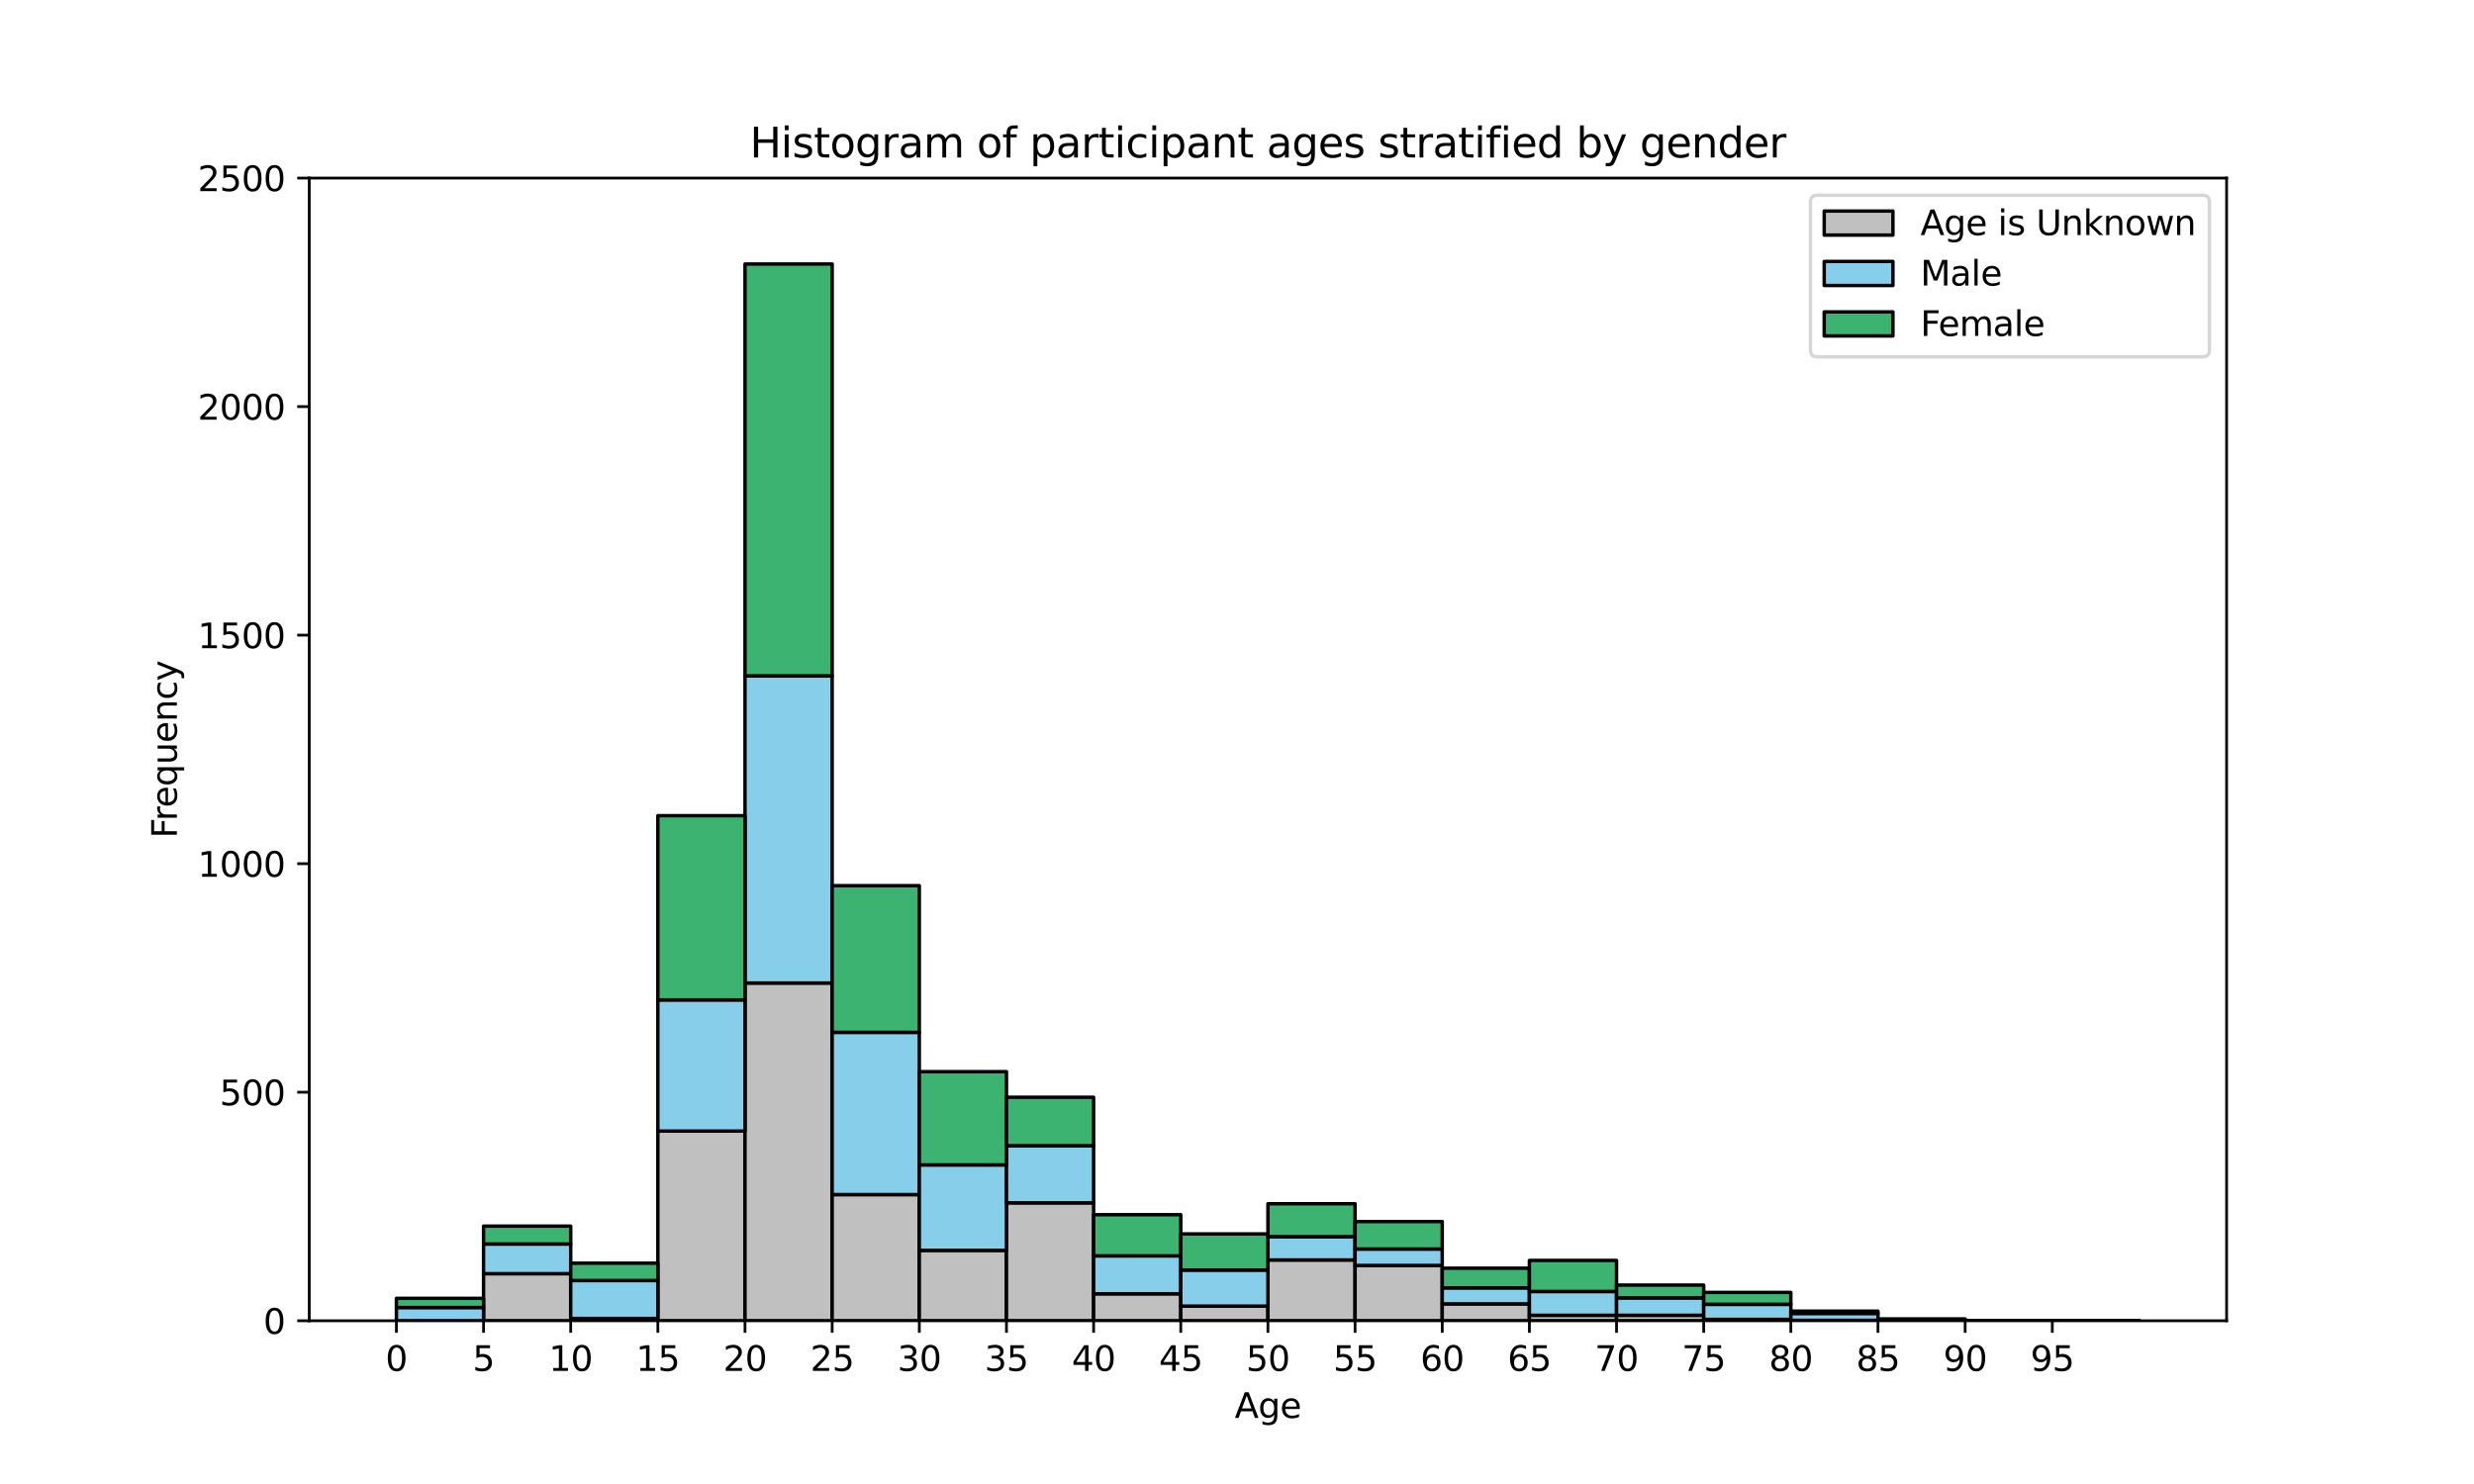 <?xml version="1.0" encoding="utf-8" standalone="no"?>
<!DOCTYPE svg PUBLIC "-//W3C//DTD SVG 1.1//EN"
  "http://www.w3.org/Graphics/SVG/1.1/DTD/svg11.dtd">
<svg xmlns:xlink="http://www.w3.org/1999/xlink" width="720pt" height="432pt" viewBox="0 0 720 432" xmlns="http://www.w3.org/2000/svg" version="1.1">
 <defs>
  <style type="text/css">*{stroke-linejoin: round; stroke-linecap: butt}</style>
 </defs>
 <g id="figure_1">
  <g id="patch_1">
   <path d="M 0 432 
L 720 432 
L 720 0 
L 0 0 
z
" style="fill: #ffffff"/>
  </g>
  <g id="axes_1">
   <g id="patch_2">
    <path d="M 90 384.48 
L 648 384.48 
L 648 51.84 
L 90 51.84 
z
" style="fill: #ffffff"/>
   </g>
   <g id="patch_3">
    <path d="M 115.364 384.48 
L 140.727 384.48 
L 140.727 384.48 
L 115.364 384.48 
z
" clip-path="url(#pc9351abb69)" style="fill: #c0c0c0; stroke: #000000; stroke-linejoin: miter"/>
   </g>
   <g id="patch_4">
    <path d="M 140.727 384.48 
L 166.091 384.48 
L 166.091 370.775 
L 140.727 370.775 
z
" clip-path="url(#pc9351abb69)" style="fill: #c0c0c0; stroke: #000000; stroke-linejoin: miter"/>
   </g>
   <g id="patch_5">
    <path d="M 166.091 384.48 
L 191.455 384.48 
L 191.455 383.815 
L 166.091 383.815 
z
" clip-path="url(#pc9351abb69)" style="fill: #c0c0c0; stroke: #000000; stroke-linejoin: miter"/>
   </g>
   <g id="patch_6">
    <path d="M 191.455 384.48 
L 216.818 384.48 
L 216.818 329.262 
L 191.455 329.262 
z
" clip-path="url(#pc9351abb69)" style="fill: #c0c0c0; stroke: #000000; stroke-linejoin: miter"/>
   </g>
   <g id="patch_7">
    <path d="M 216.818 384.48 
L 242.182 384.48 
L 242.182 286.152 
L 216.818 286.152 
z
" clip-path="url(#pc9351abb69)" style="fill: #c0c0c0; stroke: #000000; stroke-linejoin: miter"/>
   </g>
   <g id="patch_8">
    <path d="M 242.182 384.48 
L 267.545 384.48 
L 267.545 347.757 
L 242.182 347.757 
z
" clip-path="url(#pc9351abb69)" style="fill: #c0c0c0; stroke: #000000; stroke-linejoin: miter"/>
   </g>
   <g id="patch_9">
    <path d="M 267.545 384.48 
L 292.909 384.48 
L 292.909 363.989 
L 267.545 363.989 
z
" clip-path="url(#pc9351abb69)" style="fill: #c0c0c0; stroke: #000000; stroke-linejoin: miter"/>
   </g>
   <g id="patch_10">
    <path d="M 292.909 384.48 
L 318.273 384.48 
L 318.273 350.152 
L 292.909 350.152 
z
" clip-path="url(#pc9351abb69)" style="fill: #c0c0c0; stroke: #000000; stroke-linejoin: miter"/>
   </g>
   <g id="patch_11">
    <path d="M 318.273 384.48 
L 343.636 384.48 
L 343.636 376.63 
L 318.273 376.63 
z
" clip-path="url(#pc9351abb69)" style="fill: #c0c0c0; stroke: #000000; stroke-linejoin: miter"/>
   </g>
   <g id="patch_12">
    <path d="M 343.636 384.48 
L 369 384.48 
L 369 380.222 
L 343.636 380.222 
z
" clip-path="url(#pc9351abb69)" style="fill: #c0c0c0; stroke: #000000; stroke-linejoin: miter"/>
   </g>
   <g id="patch_13">
    <path d="M 369 384.48 
L 394.364 384.48 
L 394.364 366.784 
L 369 366.784 
z
" clip-path="url(#pc9351abb69)" style="fill: #c0c0c0; stroke: #000000; stroke-linejoin: miter"/>
   </g>
   <g id="patch_14">
    <path d="M 394.364 384.48 
L 419.727 384.48 
L 419.727 368.38 
L 394.364 368.38 
z
" clip-path="url(#pc9351abb69)" style="fill: #c0c0c0; stroke: #000000; stroke-linejoin: miter"/>
   </g>
   <g id="patch_15">
    <path d="M 419.727 384.48 
L 445.091 384.48 
L 445.091 379.557 
L 419.727 379.557 
z
" clip-path="url(#pc9351abb69)" style="fill: #c0c0c0; stroke: #000000; stroke-linejoin: miter"/>
   </g>
   <g id="patch_16">
    <path d="M 445.091 384.48 
L 470.455 384.48 
L 470.455 382.883 
L 445.091 382.883 
z
" clip-path="url(#pc9351abb69)" style="fill: #c0c0c0; stroke: #000000; stroke-linejoin: miter"/>
   </g>
   <g id="patch_17">
    <path d="M 470.455 384.48 
L 495.818 384.48 
L 495.818 382.883 
L 470.455 382.883 
z
" clip-path="url(#pc9351abb69)" style="fill: #c0c0c0; stroke: #000000; stroke-linejoin: miter"/>
   </g>
   <g id="patch_18">
    <path d="M 495.818 384.48 
L 521.182 384.48 
L 521.182 384.081 
L 495.818 384.081 
z
" clip-path="url(#pc9351abb69)" style="fill: #c0c0c0; stroke: #000000; stroke-linejoin: miter"/>
   </g>
   <g id="patch_19">
    <path d="M 521.182 384.48 
L 546.545 384.48 
L 546.545 384.347 
L 521.182 384.347 
z
" clip-path="url(#pc9351abb69)" style="fill: #c0c0c0; stroke: #000000; stroke-linejoin: miter"/>
   </g>
   <g id="patch_20">
    <path d="M 546.545 384.48 
L 571.909 384.48 
L 571.909 384.48 
L 546.545 384.48 
z
" clip-path="url(#pc9351abb69)" style="fill: #c0c0c0; stroke: #000000; stroke-linejoin: miter"/>
   </g>
   <g id="patch_21">
    <path d="M 571.909 384.48 
L 597.273 384.48 
L 597.273 384.48 
L 571.909 384.48 
z
" clip-path="url(#pc9351abb69)" style="fill: #c0c0c0; stroke: #000000; stroke-linejoin: miter"/>
   </g>
   <g id="patch_22">
    <path d="M 597.273 384.48 
L 622.636 384.48 
L 622.636 384.48 
L 597.273 384.48 
z
" clip-path="url(#pc9351abb69)" style="fill: #c0c0c0; stroke: #000000; stroke-linejoin: miter"/>
   </g>
   <g id="patch_23">
    <path d="M 115.364 384.48 
L 140.727 384.48 
L 140.727 380.621 
L 115.364 380.621 
z
" clip-path="url(#pc9351abb69)" style="fill: #87ceeb; stroke: #000000; stroke-linejoin: miter"/>
   </g>
   <g id="patch_24">
    <path d="M 140.727 370.775 
L 166.091 370.775 
L 166.091 362.127 
L 140.727 362.127 
z
" clip-path="url(#pc9351abb69)" style="fill: #87ceeb; stroke: #000000; stroke-linejoin: miter"/>
   </g>
   <g id="patch_25">
    <path d="M 166.091 383.815 
L 191.455 383.815 
L 191.455 372.771 
L 166.091 372.771 
z
" clip-path="url(#pc9351abb69)" style="fill: #87ceeb; stroke: #000000; stroke-linejoin: miter"/>
   </g>
   <g id="patch_26">
    <path d="M 191.455 329.262 
L 216.818 329.262 
L 216.818 291.075 
L 191.455 291.075 
z
" clip-path="url(#pc9351abb69)" style="fill: #87ceeb; stroke: #000000; stroke-linejoin: miter"/>
   </g>
   <g id="patch_27">
    <path d="M 216.818 286.152 
L 242.182 286.152 
L 242.182 196.738 
L 216.818 196.738 
z
" clip-path="url(#pc9351abb69)" style="fill: #87ceeb; stroke: #000000; stroke-linejoin: miter"/>
   </g>
   <g id="patch_28">
    <path d="M 242.182 347.757 
L 267.545 347.757 
L 267.545 300.522 
L 242.182 300.522 
z
" clip-path="url(#pc9351abb69)" style="fill: #87ceeb; stroke: #000000; stroke-linejoin: miter"/>
   </g>
   <g id="patch_29">
    <path d="M 267.545 363.989 
L 292.909 363.989 
L 292.909 339.108 
L 267.545 339.108 
z
" clip-path="url(#pc9351abb69)" style="fill: #87ceeb; stroke: #000000; stroke-linejoin: miter"/>
   </g>
   <g id="patch_30">
    <path d="M 292.909 350.152 
L 318.273 350.152 
L 318.273 333.52 
L 292.909 333.52 
z
" clip-path="url(#pc9351abb69)" style="fill: #87ceeb; stroke: #000000; stroke-linejoin: miter"/>
   </g>
   <g id="patch_31">
    <path d="M 318.273 376.63 
L 343.636 376.63 
L 343.636 365.586 
L 318.273 365.586 
z
" clip-path="url(#pc9351abb69)" style="fill: #87ceeb; stroke: #000000; stroke-linejoin: miter"/>
   </g>
   <g id="patch_32">
    <path d="M 343.636 380.222 
L 369 380.222 
L 369 369.711 
L 343.636 369.711 
z
" clip-path="url(#pc9351abb69)" style="fill: #87ceeb; stroke: #000000; stroke-linejoin: miter"/>
   </g>
   <g id="patch_33">
    <path d="M 369 366.784 
L 394.364 366.784 
L 394.364 359.998 
L 369 359.998 
z
" clip-path="url(#pc9351abb69)" style="fill: #87ceeb; stroke: #000000; stroke-linejoin: miter"/>
   </g>
   <g id="patch_34">
    <path d="M 394.364 368.38 
L 419.727 368.38 
L 419.727 363.59 
L 394.364 363.59 
z
" clip-path="url(#pc9351abb69)" style="fill: #87ceeb; stroke: #000000; stroke-linejoin: miter"/>
   </g>
   <g id="patch_35">
    <path d="M 419.727 379.557 
L 445.091 379.557 
L 445.091 374.9 
L 419.727 374.9 
z
" clip-path="url(#pc9351abb69)" style="fill: #87ceeb; stroke: #000000; stroke-linejoin: miter"/>
   </g>
   <g id="patch_36">
    <path d="M 445.091 382.883 
L 470.455 382.883 
L 470.455 375.964 
L 445.091 375.964 
z
" clip-path="url(#pc9351abb69)" style="fill: #87ceeb; stroke: #000000; stroke-linejoin: miter"/>
   </g>
   <g id="patch_37">
    <path d="M 470.455 382.883 
L 495.818 382.883 
L 495.818 377.827 
L 470.455 377.827 
z
" clip-path="url(#pc9351abb69)" style="fill: #87ceeb; stroke: #000000; stroke-linejoin: miter"/>
   </g>
   <g id="patch_38">
    <path d="M 495.818 384.081 
L 521.182 384.081 
L 521.182 379.69 
L 495.818 379.69 
z
" clip-path="url(#pc9351abb69)" style="fill: #87ceeb; stroke: #000000; stroke-linejoin: miter"/>
   </g>
   <g id="patch_39">
    <path d="M 521.182 384.347 
L 546.545 384.347 
L 546.545 382.351 
L 521.182 382.351 
z
" clip-path="url(#pc9351abb69)" style="fill: #87ceeb; stroke: #000000; stroke-linejoin: miter"/>
   </g>
   <g id="patch_40">
    <path d="M 546.545 384.48 
L 571.909 384.48 
L 571.909 384.214 
L 546.545 384.214 
z
" clip-path="url(#pc9351abb69)" style="fill: #87ceeb; stroke: #000000; stroke-linejoin: miter"/>
   </g>
   <g id="patch_41">
    <path d="M 571.909 384.48 
L 597.273 384.48 
L 597.273 384.48 
L 571.909 384.48 
z
" clip-path="url(#pc9351abb69)" style="fill: #87ceeb; stroke: #000000; stroke-linejoin: miter"/>
   </g>
   <g id="patch_42">
    <path d="M 597.273 384.48 
L 622.636 384.48 
L 622.636 384.48 
L 597.273 384.48 
z
" clip-path="url(#pc9351abb69)" style="fill: #87ceeb; stroke: #000000; stroke-linejoin: miter"/>
   </g>
   <g id="patch_43">
    <path d="M 115.364 380.621 
L 140.727 380.621 
L 140.727 377.96 
L 115.364 377.96 
z
" clip-path="url(#pc9351abb69)" style="fill: #3cb371; stroke: #000000; stroke-linejoin: miter"/>
   </g>
   <g id="patch_44">
    <path d="M 140.727 362.127 
L 166.091 362.127 
L 166.091 356.937 
L 140.727 356.937 
z
" clip-path="url(#pc9351abb69)" style="fill: #3cb371; stroke: #000000; stroke-linejoin: miter"/>
   </g>
   <g id="patch_45">
    <path d="M 166.091 372.771 
L 191.455 372.771 
L 191.455 367.715 
L 166.091 367.715 
z
" clip-path="url(#pc9351abb69)" style="fill: #3cb371; stroke: #000000; stroke-linejoin: miter"/>
   </g>
   <g id="patch_46">
    <path d="M 191.455 291.075 
L 216.818 291.075 
L 216.818 237.453 
L 191.455 237.453 
z
" clip-path="url(#pc9351abb69)" style="fill: #3cb371; stroke: #000000; stroke-linejoin: miter"/>
   </g>
   <g id="patch_47">
    <path d="M 216.818 196.738 
L 242.182 196.738 
L 242.182 76.855 
L 216.818 76.855 
z
" clip-path="url(#pc9351abb69)" style="fill: #3cb371; stroke: #000000; stroke-linejoin: miter"/>
   </g>
   <g id="patch_48">
    <path d="M 242.182 300.522 
L 267.545 300.522 
L 267.545 257.811 
L 242.182 257.811 
z
" clip-path="url(#pc9351abb69)" style="fill: #3cb371; stroke: #000000; stroke-linejoin: miter"/>
   </g>
   <g id="patch_49">
    <path d="M 267.545 339.108 
L 292.909 339.108 
L 292.909 311.964 
L 267.545 311.964 
z
" clip-path="url(#pc9351abb69)" style="fill: #3cb371; stroke: #000000; stroke-linejoin: miter"/>
   </g>
   <g id="patch_50">
    <path d="M 292.909 333.52 
L 318.273 333.52 
L 318.273 319.416 
L 292.909 319.416 
z
" clip-path="url(#pc9351abb69)" style="fill: #3cb371; stroke: #000000; stroke-linejoin: miter"/>
   </g>
   <g id="patch_51">
    <path d="M 318.273 365.586 
L 343.636 365.586 
L 343.636 353.611 
L 318.273 353.611 
z
" clip-path="url(#pc9351abb69)" style="fill: #3cb371; stroke: #000000; stroke-linejoin: miter"/>
   </g>
   <g id="patch_52">
    <path d="M 343.636 369.711 
L 369 369.711 
L 369 359.199 
L 343.636 359.199 
z
" clip-path="url(#pc9351abb69)" style="fill: #3cb371; stroke: #000000; stroke-linejoin: miter"/>
   </g>
   <g id="patch_53">
    <path d="M 369 359.998 
L 394.364 359.998 
L 394.364 350.418 
L 369 350.418 
z
" clip-path="url(#pc9351abb69)" style="fill: #3cb371; stroke: #000000; stroke-linejoin: miter"/>
   </g>
   <g id="patch_54">
    <path d="M 394.364 363.59 
L 419.727 363.59 
L 419.727 355.607 
L 394.364 355.607 
z
" clip-path="url(#pc9351abb69)" style="fill: #3cb371; stroke: #000000; stroke-linejoin: miter"/>
   </g>
   <g id="patch_55">
    <path d="M 419.727 374.9 
L 445.091 374.9 
L 445.091 369.179 
L 419.727 369.179 
z
" clip-path="url(#pc9351abb69)" style="fill: #3cb371; stroke: #000000; stroke-linejoin: miter"/>
   </g>
   <g id="patch_56">
    <path d="M 445.091 375.964 
L 470.455 375.964 
L 470.455 366.917 
L 445.091 366.917 
z
" clip-path="url(#pc9351abb69)" style="fill: #3cb371; stroke: #000000; stroke-linejoin: miter"/>
   </g>
   <g id="patch_57">
    <path d="M 470.455 377.827 
L 495.818 377.827 
L 495.818 374.102 
L 470.455 374.102 
z
" clip-path="url(#pc9351abb69)" style="fill: #3cb371; stroke: #000000; stroke-linejoin: miter"/>
   </g>
   <g id="patch_58">
    <path d="M 495.818 379.69 
L 521.182 379.69 
L 521.182 376.231 
L 495.818 376.231 
z
" clip-path="url(#pc9351abb69)" style="fill: #3cb371; stroke: #000000; stroke-linejoin: miter"/>
   </g>
   <g id="patch_59">
    <path d="M 521.182 382.351 
L 546.545 382.351 
L 546.545 381.686 
L 521.182 381.686 
z
" clip-path="url(#pc9351abb69)" style="fill: #3cb371; stroke: #000000; stroke-linejoin: miter"/>
   </g>
   <g id="patch_60">
    <path d="M 546.545 384.214 
L 571.909 384.214 
L 571.909 383.948 
L 546.545 383.948 
z
" clip-path="url(#pc9351abb69)" style="fill: #3cb371; stroke: #000000; stroke-linejoin: miter"/>
   </g>
   <g id="patch_61">
    <path d="M 571.909 384.48 
L 597.273 384.48 
L 597.273 384.48 
L 571.909 384.48 
z
" clip-path="url(#pc9351abb69)" style="fill: #3cb371; stroke: #000000; stroke-linejoin: miter"/>
   </g>
   <g id="patch_62">
    <path d="M 597.273 384.48 
L 622.636 384.48 
L 622.636 384.48 
L 597.273 384.48 
z
" clip-path="url(#pc9351abb69)" style="fill: #3cb371; stroke: #000000; stroke-linejoin: miter"/>
   </g>
   <g id="matplotlib.axis_1">
    <g id="xtick_1">
     <g id="line2d_1">
      <defs>
       <path id="m0c83b4fded" d="M 0 0 
L 0 3.5 
" style="stroke: #000000; stroke-width: 0.8"/>
      </defs>
      <g>
       <use xlink:href="#m0c83b4fded" x="115.364" y="384.48" style="stroke: #000000; stroke-width: 0.8"/>
      </g>
     </g>
     <g id="text_1">
      <!-- 0 -->
      <g transform="translate(112.182 399.078) scale(0.1 -0.1)">
       <defs>
        <path id="DejaVuSans-30" d="M 2034 4250 
Q 1547 4250 1301 3770 
Q 1056 3291 1056 2328 
Q 1056 1369 1301 889 
Q 1547 409 2034 409 
Q 2525 409 2770 889 
Q 3016 1369 3016 2328 
Q 3016 3291 2770 3770 
Q 2525 4250 2034 4250 
z
M 2034 4750 
Q 2819 4750 3233 4129 
Q 3647 3509 3647 2328 
Q 3647 1150 3233 529 
Q 2819 -91 2034 -91 
Q 1250 -91 836 529 
Q 422 1150 422 2328 
Q 422 3509 836 4129 
Q 1250 4750 2034 4750 
z
" transform="scale(0.016)"/>
       </defs>
       <use xlink:href="#DejaVuSans-30"/>
      </g>
     </g>
    </g>
    <g id="xtick_2">
     <g id="line2d_2">
      <g>
       <use xlink:href="#m0c83b4fded" x="140.727" y="384.48" style="stroke: #000000; stroke-width: 0.8"/>
      </g>
     </g>
     <g id="text_2">
      <!-- 5 -->
      <g transform="translate(137.546 399.078) scale(0.1 -0.1)">
       <defs>
        <path id="DejaVuSans-35" d="M 691 4666 
L 3169 4666 
L 3169 4134 
L 1269 4134 
L 1269 2991 
Q 1406 3038 1543 3061 
Q 1681 3084 1819 3084 
Q 2600 3084 3056 2656 
Q 3513 2228 3513 1497 
Q 3513 744 3044 326 
Q 2575 -91 1722 -91 
Q 1428 -91 1123 -41 
Q 819 9 494 109 
L 494 744 
Q 775 591 1075 516 
Q 1375 441 1709 441 
Q 2250 441 2565 725 
Q 2881 1009 2881 1497 
Q 2881 1984 2565 2268 
Q 2250 2553 1709 2553 
Q 1456 2553 1204 2497 
Q 953 2441 691 2322 
L 691 4666 
z
" transform="scale(0.016)"/>
       </defs>
       <use xlink:href="#DejaVuSans-35"/>
      </g>
     </g>
    </g>
    <g id="xtick_3">
     <g id="line2d_3">
      <g>
       <use xlink:href="#m0c83b4fded" x="166.091" y="384.48" style="stroke: #000000; stroke-width: 0.8"/>
      </g>
     </g>
     <g id="text_3">
      <!-- 10 -->
      <g transform="translate(159.728 399.078) scale(0.1 -0.1)">
       <defs>
        <path id="DejaVuSans-31" d="M 794 531 
L 1825 531 
L 1825 4091 
L 703 3866 
L 703 4441 
L 1819 4666 
L 2450 4666 
L 2450 531 
L 3481 531 
L 3481 0 
L 794 0 
L 794 531 
z
" transform="scale(0.016)"/>
       </defs>
       <use xlink:href="#DejaVuSans-31"/>
       <use xlink:href="#DejaVuSans-30" x="63.623"/>
      </g>
     </g>
    </g>
    <g id="xtick_4">
     <g id="line2d_4">
      <g>
       <use xlink:href="#m0c83b4fded" x="191.455" y="384.48" style="stroke: #000000; stroke-width: 0.8"/>
      </g>
     </g>
     <g id="text_4">
      <!-- 15 -->
      <g transform="translate(185.092 399.078) scale(0.1 -0.1)">
       <use xlink:href="#DejaVuSans-31"/>
       <use xlink:href="#DejaVuSans-35" x="63.623"/>
      </g>
     </g>
    </g>
    <g id="xtick_5">
     <g id="line2d_5">
      <g>
       <use xlink:href="#m0c83b4fded" x="216.818" y="384.48" style="stroke: #000000; stroke-width: 0.8"/>
      </g>
     </g>
     <g id="text_5">
      <!-- 20 -->
      <g transform="translate(210.456 399.078) scale(0.1 -0.1)">
       <defs>
        <path id="DejaVuSans-32" d="M 1228 531 
L 3431 531 
L 3431 0 
L 469 0 
L 469 531 
Q 828 903 1448 1529 
Q 2069 2156 2228 2338 
Q 2531 2678 2651 2914 
Q 2772 3150 2772 3378 
Q 2772 3750 2511 3984 
Q 2250 4219 1831 4219 
Q 1534 4219 1204 4116 
Q 875 4013 500 3803 
L 500 4441 
Q 881 4594 1212 4672 
Q 1544 4750 1819 4750 
Q 2544 4750 2975 4387 
Q 3406 4025 3406 3419 
Q 3406 3131 3298 2873 
Q 3191 2616 2906 2266 
Q 2828 2175 2409 1742 
Q 1991 1309 1228 531 
z
" transform="scale(0.016)"/>
       </defs>
       <use xlink:href="#DejaVuSans-32"/>
       <use xlink:href="#DejaVuSans-30" x="63.623"/>
      </g>
     </g>
    </g>
    <g id="xtick_6">
     <g id="line2d_6">
      <g>
       <use xlink:href="#m0c83b4fded" x="242.182" y="384.48" style="stroke: #000000; stroke-width: 0.8"/>
      </g>
     </g>
     <g id="text_6">
      <!-- 25 -->
      <g transform="translate(235.819 399.078) scale(0.1 -0.1)">
       <use xlink:href="#DejaVuSans-32"/>
       <use xlink:href="#DejaVuSans-35" x="63.623"/>
      </g>
     </g>
    </g>
    <g id="xtick_7">
     <g id="line2d_7">
      <g>
       <use xlink:href="#m0c83b4fded" x="267.545" y="384.48" style="stroke: #000000; stroke-width: 0.8"/>
      </g>
     </g>
     <g id="text_7">
      <!-- 30 -->
      <g transform="translate(261.183 399.078) scale(0.1 -0.1)">
       <defs>
        <path id="DejaVuSans-33" d="M 2597 2516 
Q 3050 2419 3304 2112 
Q 3559 1806 3559 1356 
Q 3559 666 3084 287 
Q 2609 -91 1734 -91 
Q 1441 -91 1130 -33 
Q 819 25 488 141 
L 488 750 
Q 750 597 1062 519 
Q 1375 441 1716 441 
Q 2309 441 2620 675 
Q 2931 909 2931 1356 
Q 2931 1769 2642 2001 
Q 2353 2234 1838 2234 
L 1294 2234 
L 1294 2753 
L 1863 2753 
Q 2328 2753 2575 2939 
Q 2822 3125 2822 3475 
Q 2822 3834 2567 4026 
Q 2313 4219 1838 4219 
Q 1578 4219 1281 4162 
Q 984 4106 628 3988 
L 628 4550 
Q 988 4650 1302 4700 
Q 1616 4750 1894 4750 
Q 2613 4750 3031 4423 
Q 3450 4097 3450 3541 
Q 3450 3153 3228 2886 
Q 3006 2619 2597 2516 
z
" transform="scale(0.016)"/>
       </defs>
       <use xlink:href="#DejaVuSans-33"/>
       <use xlink:href="#DejaVuSans-30" x="63.623"/>
      </g>
     </g>
    </g>
    <g id="xtick_8">
     <g id="line2d_8">
      <g>
       <use xlink:href="#m0c83b4fded" x="292.909" y="384.48" style="stroke: #000000; stroke-width: 0.8"/>
      </g>
     </g>
     <g id="text_8">
      <!-- 35 -->
      <g transform="translate(286.547 399.078) scale(0.1 -0.1)">
       <use xlink:href="#DejaVuSans-33"/>
       <use xlink:href="#DejaVuSans-35" x="63.623"/>
      </g>
     </g>
    </g>
    <g id="xtick_9">
     <g id="line2d_9">
      <g>
       <use xlink:href="#m0c83b4fded" x="318.273" y="384.48" style="stroke: #000000; stroke-width: 0.8"/>
      </g>
     </g>
     <g id="text_9">
      <!-- 40 -->
      <g transform="translate(311.91 399.078) scale(0.1 -0.1)">
       <defs>
        <path id="DejaVuSans-34" d="M 2419 4116 
L 825 1625 
L 2419 1625 
L 2419 4116 
z
M 2253 4666 
L 3047 4666 
L 3047 1625 
L 3713 1625 
L 3713 1100 
L 3047 1100 
L 3047 0 
L 2419 0 
L 2419 1100 
L 313 1100 
L 313 1709 
L 2253 4666 
z
" transform="scale(0.016)"/>
       </defs>
       <use xlink:href="#DejaVuSans-34"/>
       <use xlink:href="#DejaVuSans-30" x="63.623"/>
      </g>
     </g>
    </g>
    <g id="xtick_10">
     <g id="line2d_10">
      <g>
       <use xlink:href="#m0c83b4fded" x="343.636" y="384.48" style="stroke: #000000; stroke-width: 0.8"/>
      </g>
     </g>
     <g id="text_10">
      <!-- 45 -->
      <g transform="translate(337.274 399.078) scale(0.1 -0.1)">
       <use xlink:href="#DejaVuSans-34"/>
       <use xlink:href="#DejaVuSans-35" x="63.623"/>
      </g>
     </g>
    </g>
    <g id="xtick_11">
     <g id="line2d_11">
      <g>
       <use xlink:href="#m0c83b4fded" x="369" y="384.48" style="stroke: #000000; stroke-width: 0.8"/>
      </g>
     </g>
     <g id="text_11">
      <!-- 50 -->
      <g transform="translate(362.637 399.078) scale(0.1 -0.1)">
       <use xlink:href="#DejaVuSans-35"/>
       <use xlink:href="#DejaVuSans-30" x="63.623"/>
      </g>
     </g>
    </g>
    <g id="xtick_12">
     <g id="line2d_12">
      <g>
       <use xlink:href="#m0c83b4fded" x="394.364" y="384.48" style="stroke: #000000; stroke-width: 0.8"/>
      </g>
     </g>
     <g id="text_12">
      <!-- 55 -->
      <g transform="translate(388.001 399.078) scale(0.1 -0.1)">
       <use xlink:href="#DejaVuSans-35"/>
       <use xlink:href="#DejaVuSans-35" x="63.623"/>
      </g>
     </g>
    </g>
    <g id="xtick_13">
     <g id="line2d_13">
      <g>
       <use xlink:href="#m0c83b4fded" x="419.727" y="384.48" style="stroke: #000000; stroke-width: 0.8"/>
      </g>
     </g>
     <g id="text_13">
      <!-- 60 -->
      <g transform="translate(413.365 399.078) scale(0.1 -0.1)">
       <defs>
        <path id="DejaVuSans-36" d="M 2113 2584 
Q 1688 2584 1439 2293 
Q 1191 2003 1191 1497 
Q 1191 994 1439 701 
Q 1688 409 2113 409 
Q 2538 409 2786 701 
Q 3034 994 3034 1497 
Q 3034 2003 2786 2293 
Q 2538 2584 2113 2584 
z
M 3366 4563 
L 3366 3988 
Q 3128 4100 2886 4159 
Q 2644 4219 2406 4219 
Q 1781 4219 1451 3797 
Q 1122 3375 1075 2522 
Q 1259 2794 1537 2939 
Q 1816 3084 2150 3084 
Q 2853 3084 3261 2657 
Q 3669 2231 3669 1497 
Q 3669 778 3244 343 
Q 2819 -91 2113 -91 
Q 1303 -91 875 529 
Q 447 1150 447 2328 
Q 447 3434 972 4092 
Q 1497 4750 2381 4750 
Q 2619 4750 2861 4703 
Q 3103 4656 3366 4563 
z
" transform="scale(0.016)"/>
       </defs>
       <use xlink:href="#DejaVuSans-36"/>
       <use xlink:href="#DejaVuSans-30" x="63.623"/>
      </g>
     </g>
    </g>
    <g id="xtick_14">
     <g id="line2d_14">
      <g>
       <use xlink:href="#m0c83b4fded" x="445.091" y="384.48" style="stroke: #000000; stroke-width: 0.8"/>
      </g>
     </g>
     <g id="text_14">
      <!-- 65 -->
      <g transform="translate(438.728 399.078) scale(0.1 -0.1)">
       <use xlink:href="#DejaVuSans-36"/>
       <use xlink:href="#DejaVuSans-35" x="63.623"/>
      </g>
     </g>
    </g>
    <g id="xtick_15">
     <g id="line2d_15">
      <g>
       <use xlink:href="#m0c83b4fded" x="470.455" y="384.48" style="stroke: #000000; stroke-width: 0.8"/>
      </g>
     </g>
     <g id="text_15">
      <!-- 70 -->
      <g transform="translate(464.092 399.078) scale(0.1 -0.1)">
       <defs>
        <path id="DejaVuSans-37" d="M 525 4666 
L 3525 4666 
L 3525 4397 
L 1831 0 
L 1172 0 
L 2766 4134 
L 525 4134 
L 525 4666 
z
" transform="scale(0.016)"/>
       </defs>
       <use xlink:href="#DejaVuSans-37"/>
       <use xlink:href="#DejaVuSans-30" x="63.623"/>
      </g>
     </g>
    </g>
    <g id="xtick_16">
     <g id="line2d_16">
      <g>
       <use xlink:href="#m0c83b4fded" x="495.818" y="384.48" style="stroke: #000000; stroke-width: 0.8"/>
      </g>
     </g>
     <g id="text_16">
      <!-- 75 -->
      <g transform="translate(489.456 399.078) scale(0.1 -0.1)">
       <use xlink:href="#DejaVuSans-37"/>
       <use xlink:href="#DejaVuSans-35" x="63.623"/>
      </g>
     </g>
    </g>
    <g id="xtick_17">
     <g id="line2d_17">
      <g>
       <use xlink:href="#m0c83b4fded" x="521.182" y="384.48" style="stroke: #000000; stroke-width: 0.8"/>
      </g>
     </g>
     <g id="text_17">
      <!-- 80 -->
      <g transform="translate(514.819 399.078) scale(0.1 -0.1)">
       <defs>
        <path id="DejaVuSans-38" d="M 2034 2216 
Q 1584 2216 1326 1975 
Q 1069 1734 1069 1313 
Q 1069 891 1326 650 
Q 1584 409 2034 409 
Q 2484 409 2743 651 
Q 3003 894 3003 1313 
Q 3003 1734 2745 1975 
Q 2488 2216 2034 2216 
z
M 1403 2484 
Q 997 2584 770 2862 
Q 544 3141 544 3541 
Q 544 4100 942 4425 
Q 1341 4750 2034 4750 
Q 2731 4750 3128 4425 
Q 3525 4100 3525 3541 
Q 3525 3141 3298 2862 
Q 3072 2584 2669 2484 
Q 3125 2378 3379 2068 
Q 3634 1759 3634 1313 
Q 3634 634 3220 271 
Q 2806 -91 2034 -91 
Q 1263 -91 848 271 
Q 434 634 434 1313 
Q 434 1759 690 2068 
Q 947 2378 1403 2484 
z
M 1172 3481 
Q 1172 3119 1398 2916 
Q 1625 2713 2034 2713 
Q 2441 2713 2670 2916 
Q 2900 3119 2900 3481 
Q 2900 3844 2670 4047 
Q 2441 4250 2034 4250 
Q 1625 4250 1398 4047 
Q 1172 3844 1172 3481 
z
" transform="scale(0.016)"/>
       </defs>
       <use xlink:href="#DejaVuSans-38"/>
       <use xlink:href="#DejaVuSans-30" x="63.623"/>
      </g>
     </g>
    </g>
    <g id="xtick_18">
     <g id="line2d_18">
      <g>
       <use xlink:href="#m0c83b4fded" x="546.545" y="384.48" style="stroke: #000000; stroke-width: 0.8"/>
      </g>
     </g>
     <g id="text_18">
      <!-- 85 -->
      <g transform="translate(540.183 399.078) scale(0.1 -0.1)">
       <use xlink:href="#DejaVuSans-38"/>
       <use xlink:href="#DejaVuSans-35" x="63.623"/>
      </g>
     </g>
    </g>
    <g id="xtick_19">
     <g id="line2d_19">
      <g>
       <use xlink:href="#m0c83b4fded" x="571.909" y="384.48" style="stroke: #000000; stroke-width: 0.8"/>
      </g>
     </g>
     <g id="text_19">
      <!-- 90 -->
      <g transform="translate(565.547 399.078) scale(0.1 -0.1)">
       <defs>
        <path id="DejaVuSans-39" d="M 703 97 
L 703 672 
Q 941 559 1184 500 
Q 1428 441 1663 441 
Q 2288 441 2617 861 
Q 2947 1281 2994 2138 
Q 2813 1869 2534 1725 
Q 2256 1581 1919 1581 
Q 1219 1581 811 2004 
Q 403 2428 403 3163 
Q 403 3881 828 4315 
Q 1253 4750 1959 4750 
Q 2769 4750 3195 4129 
Q 3622 3509 3622 2328 
Q 3622 1225 3098 567 
Q 2575 -91 1691 -91 
Q 1453 -91 1209 -44 
Q 966 3 703 97 
z
M 1959 2075 
Q 2384 2075 2632 2365 
Q 2881 2656 2881 3163 
Q 2881 3666 2632 3958 
Q 2384 4250 1959 4250 
Q 1534 4250 1286 3958 
Q 1038 3666 1038 3163 
Q 1038 2656 1286 2365 
Q 1534 2075 1959 2075 
z
" transform="scale(0.016)"/>
       </defs>
       <use xlink:href="#DejaVuSans-39"/>
       <use xlink:href="#DejaVuSans-30" x="63.623"/>
      </g>
     </g>
    </g>
    <g id="xtick_20">
     <g id="line2d_20">
      <g>
       <use xlink:href="#m0c83b4fded" x="597.273" y="384.48" style="stroke: #000000; stroke-width: 0.8"/>
      </g>
     </g>
     <g id="text_20">
      <!-- 95 -->
      <g transform="translate(590.91 399.078) scale(0.1 -0.1)">
       <use xlink:href="#DejaVuSans-39"/>
       <use xlink:href="#DejaVuSans-35" x="63.623"/>
      </g>
     </g>
    </g>
    <g id="text_21">
     <!-- Age -->
     <g transform="translate(359.329 412.757) scale(0.1 -0.1)">
      <defs>
       <path id="DejaVuSans-41" d="M 2188 4044 
L 1331 1722 
L 3047 1722 
L 2188 4044 
z
M 1831 4666 
L 2547 4666 
L 4325 0 
L 3669 0 
L 3244 1197 
L 1141 1197 
L 716 0 
L 50 0 
L 1831 4666 
z
" transform="scale(0.016)"/>
       <path id="DejaVuSans-67" d="M 2906 1791 
Q 2906 2416 2648 2759 
Q 2391 3103 1925 3103 
Q 1463 3103 1205 2759 
Q 947 2416 947 1791 
Q 947 1169 1205 825 
Q 1463 481 1925 481 
Q 2391 481 2648 825 
Q 2906 1169 2906 1791 
z
M 3481 434 
Q 3481 -459 3084 -895 
Q 2688 -1331 1869 -1331 
Q 1566 -1331 1297 -1286 
Q 1028 -1241 775 -1147 
L 775 -588 
Q 1028 -725 1275 -790 
Q 1522 -856 1778 -856 
Q 2344 -856 2625 -561 
Q 2906 -266 2906 331 
L 2906 616 
Q 2728 306 2450 153 
Q 2172 0 1784 0 
Q 1141 0 747 490 
Q 353 981 353 1791 
Q 353 2603 747 3093 
Q 1141 3584 1784 3584 
Q 2172 3584 2450 3431 
Q 2728 3278 2906 2969 
L 2906 3500 
L 3481 3500 
L 3481 434 
z
" transform="scale(0.016)"/>
       <path id="DejaVuSans-65" d="M 3597 1894 
L 3597 1613 
L 953 1613 
Q 991 1019 1311 708 
Q 1631 397 2203 397 
Q 2534 397 2845 478 
Q 3156 559 3463 722 
L 3463 178 
Q 3153 47 2828 -22 
Q 2503 -91 2169 -91 
Q 1331 -91 842 396 
Q 353 884 353 1716 
Q 353 2575 817 3079 
Q 1281 3584 2069 3584 
Q 2775 3584 3186 3129 
Q 3597 2675 3597 1894 
z
M 3022 2063 
Q 3016 2534 2758 2815 
Q 2500 3097 2075 3097 
Q 1594 3097 1305 2825 
Q 1016 2553 972 2059 
L 3022 2063 
z
" transform="scale(0.016)"/>
      </defs>
      <use xlink:href="#DejaVuSans-41"/>
      <use xlink:href="#DejaVuSans-67" x="68.408"/>
      <use xlink:href="#DejaVuSans-65" x="131.885"/>
     </g>
    </g>
   </g>
   <g id="matplotlib.axis_2">
    <g id="ytick_1">
     <g id="line2d_21">
      <defs>
       <path id="m774738dbc4" d="M 0 0 
L -3.5 0 
" style="stroke: #000000; stroke-width: 0.8"/>
      </defs>
      <g>
       <use xlink:href="#m774738dbc4" x="90" y="384.48" style="stroke: #000000; stroke-width: 0.8"/>
      </g>
     </g>
     <g id="text_22">
      <!-- 0 -->
      <g transform="translate(76.638 388.279) scale(0.1 -0.1)">
       <use xlink:href="#DejaVuSans-30"/>
      </g>
     </g>
    </g>
    <g id="ytick_2">
     <g id="line2d_22">
      <g>
       <use xlink:href="#m774738dbc4" x="90" y="317.952" style="stroke: #000000; stroke-width: 0.8"/>
      </g>
     </g>
     <g id="text_23">
      <!-- 500 -->
      <g transform="translate(63.913 321.751) scale(0.1 -0.1)">
       <use xlink:href="#DejaVuSans-35"/>
       <use xlink:href="#DejaVuSans-30" x="63.623"/>
       <use xlink:href="#DejaVuSans-30" x="127.246"/>
      </g>
     </g>
    </g>
    <g id="ytick_3">
     <g id="line2d_23">
      <g>
       <use xlink:href="#m774738dbc4" x="90" y="251.424" style="stroke: #000000; stroke-width: 0.8"/>
      </g>
     </g>
     <g id="text_24">
      <!-- 1000 -->
      <g transform="translate(57.55 255.223) scale(0.1 -0.1)">
       <use xlink:href="#DejaVuSans-31"/>
       <use xlink:href="#DejaVuSans-30" x="63.623"/>
       <use xlink:href="#DejaVuSans-30" x="127.246"/>
       <use xlink:href="#DejaVuSans-30" x="190.869"/>
      </g>
     </g>
    </g>
    <g id="ytick_4">
     <g id="line2d_24">
      <g>
       <use xlink:href="#m774738dbc4" x="90" y="184.896" style="stroke: #000000; stroke-width: 0.8"/>
      </g>
     </g>
     <g id="text_25">
      <!-- 1500 -->
      <g transform="translate(57.55 188.695) scale(0.1 -0.1)">
       <use xlink:href="#DejaVuSans-31"/>
       <use xlink:href="#DejaVuSans-35" x="63.623"/>
       <use xlink:href="#DejaVuSans-30" x="127.246"/>
       <use xlink:href="#DejaVuSans-30" x="190.869"/>
      </g>
     </g>
    </g>
    <g id="ytick_5">
     <g id="line2d_25">
      <g>
       <use xlink:href="#m774738dbc4" x="90" y="118.368" style="stroke: #000000; stroke-width: 0.8"/>
      </g>
     </g>
     <g id="text_26">
      <!-- 2000 -->
      <g transform="translate(57.55 122.167) scale(0.1 -0.1)">
       <use xlink:href="#DejaVuSans-32"/>
       <use xlink:href="#DejaVuSans-30" x="63.623"/>
       <use xlink:href="#DejaVuSans-30" x="127.246"/>
       <use xlink:href="#DejaVuSans-30" x="190.869"/>
      </g>
     </g>
    </g>
    <g id="ytick_6">
     <g id="line2d_26">
      <g>
       <use xlink:href="#m774738dbc4" x="90" y="51.84" style="stroke: #000000; stroke-width: 0.8"/>
      </g>
     </g>
     <g id="text_27">
      <!-- 2500 -->
      <g transform="translate(57.55 55.639) scale(0.1 -0.1)">
       <use xlink:href="#DejaVuSans-32"/>
       <use xlink:href="#DejaVuSans-35" x="63.623"/>
       <use xlink:href="#DejaVuSans-30" x="127.246"/>
       <use xlink:href="#DejaVuSans-30" x="190.869"/>
      </g>
     </g>
    </g>
    <g id="text_28">
     <!-- Frequency -->
     <g transform="translate(51.47 243.99) rotate(-90) scale(0.1 -0.1)">
      <defs>
       <path id="DejaVuSans-46" d="M 628 4666 
L 3309 4666 
L 3309 4134 
L 1259 4134 
L 1259 2759 
L 3109 2759 
L 3109 2228 
L 1259 2228 
L 1259 0 
L 628 0 
L 628 4666 
z
" transform="scale(0.016)"/>
       <path id="DejaVuSans-72" d="M 2631 2963 
Q 2534 3019 2420 3045 
Q 2306 3072 2169 3072 
Q 1681 3072 1420 2755 
Q 1159 2438 1159 1844 
L 1159 0 
L 581 0 
L 581 3500 
L 1159 3500 
L 1159 2956 
Q 1341 3275 1631 3429 
Q 1922 3584 2338 3584 
Q 2397 3584 2469 3576 
Q 2541 3569 2628 3553 
L 2631 2963 
z
" transform="scale(0.016)"/>
       <path id="DejaVuSans-71" d="M 947 1747 
Q 947 1113 1208 752 
Q 1469 391 1925 391 
Q 2381 391 2643 752 
Q 2906 1113 2906 1747 
Q 2906 2381 2643 2742 
Q 2381 3103 1925 3103 
Q 1469 3103 1208 2742 
Q 947 2381 947 1747 
z
M 2906 525 
Q 2725 213 2448 61 
Q 2172 -91 1784 -91 
Q 1150 -91 751 415 
Q 353 922 353 1747 
Q 353 2572 751 3078 
Q 1150 3584 1784 3584 
Q 2172 3584 2448 3432 
Q 2725 3281 2906 2969 
L 2906 3500 
L 3481 3500 
L 3481 -1331 
L 2906 -1331 
L 2906 525 
z
" transform="scale(0.016)"/>
       <path id="DejaVuSans-75" d="M 544 1381 
L 544 3500 
L 1119 3500 
L 1119 1403 
Q 1119 906 1312 657 
Q 1506 409 1894 409 
Q 2359 409 2629 706 
Q 2900 1003 2900 1516 
L 2900 3500 
L 3475 3500 
L 3475 0 
L 2900 0 
L 2900 538 
Q 2691 219 2414 64 
Q 2138 -91 1772 -91 
Q 1169 -91 856 284 
Q 544 659 544 1381 
z
M 1991 3584 
L 1991 3584 
z
" transform="scale(0.016)"/>
       <path id="DejaVuSans-6e" d="M 3513 2113 
L 3513 0 
L 2938 0 
L 2938 2094 
Q 2938 2591 2744 2837 
Q 2550 3084 2163 3084 
Q 1697 3084 1428 2787 
Q 1159 2491 1159 1978 
L 1159 0 
L 581 0 
L 581 3500 
L 1159 3500 
L 1159 2956 
Q 1366 3272 1645 3428 
Q 1925 3584 2291 3584 
Q 2894 3584 3203 3211 
Q 3513 2838 3513 2113 
z
" transform="scale(0.016)"/>
       <path id="DejaVuSans-63" d="M 3122 3366 
L 3122 2828 
Q 2878 2963 2633 3030 
Q 2388 3097 2138 3097 
Q 1578 3097 1268 2742 
Q 959 2388 959 1747 
Q 959 1106 1268 751 
Q 1578 397 2138 397 
Q 2388 397 2633 464 
Q 2878 531 3122 666 
L 3122 134 
Q 2881 22 2623 -34 
Q 2366 -91 2075 -91 
Q 1284 -91 818 406 
Q 353 903 353 1747 
Q 353 2603 823 3093 
Q 1294 3584 2113 3584 
Q 2378 3584 2631 3529 
Q 2884 3475 3122 3366 
z
" transform="scale(0.016)"/>
       <path id="DejaVuSans-79" d="M 2059 -325 
Q 1816 -950 1584 -1140 
Q 1353 -1331 966 -1331 
L 506 -1331 
L 506 -850 
L 844 -850 
Q 1081 -850 1212 -737 
Q 1344 -625 1503 -206 
L 1606 56 
L 191 3500 
L 800 3500 
L 1894 763 
L 2988 3500 
L 3597 3500 
L 2059 -325 
z
" transform="scale(0.016)"/>
      </defs>
      <use xlink:href="#DejaVuSans-46"/>
      <use xlink:href="#DejaVuSans-72" x="50.27"/>
      <use xlink:href="#DejaVuSans-65" x="89.133"/>
      <use xlink:href="#DejaVuSans-71" x="150.656"/>
      <use xlink:href="#DejaVuSans-75" x="214.133"/>
      <use xlink:href="#DejaVuSans-65" x="277.512"/>
      <use xlink:href="#DejaVuSans-6e" x="339.035"/>
      <use xlink:href="#DejaVuSans-63" x="402.414"/>
      <use xlink:href="#DejaVuSans-79" x="457.395"/>
     </g>
    </g>
   </g>
   <g id="patch_63">
    <path d="M 90 384.48 
L 90 51.84 
" style="fill: none; stroke: #000000; stroke-width: 0.8; stroke-linejoin: miter; stroke-linecap: square"/>
   </g>
   <g id="patch_64">
    <path d="M 648 384.48 
L 648 51.84 
" style="fill: none; stroke: #000000; stroke-width: 0.8; stroke-linejoin: miter; stroke-linecap: square"/>
   </g>
   <g id="patch_65">
    <path d="M 90 384.48 
L 648 384.48 
" style="fill: none; stroke: #000000; stroke-width: 0.8; stroke-linejoin: miter; stroke-linecap: square"/>
   </g>
   <g id="patch_66">
    <path d="M 90 51.84 
L 648 51.84 
" style="fill: none; stroke: #000000; stroke-width: 0.8; stroke-linejoin: miter; stroke-linecap: square"/>
   </g>
   <g id="text_29">
    <!-- Histogram of participant ages stratified by gender -->
    <g transform="translate(218.217 45.84) scale(0.12 -0.12)">
     <defs>
      <path id="DejaVuSans-48" d="M 628 4666 
L 1259 4666 
L 1259 2753 
L 3553 2753 
L 3553 4666 
L 4184 4666 
L 4184 0 
L 3553 0 
L 3553 2222 
L 1259 2222 
L 1259 0 
L 628 0 
L 628 4666 
z
" transform="scale(0.016)"/>
      <path id="DejaVuSans-69" d="M 603 3500 
L 1178 3500 
L 1178 0 
L 603 0 
L 603 3500 
z
M 603 4863 
L 1178 4863 
L 1178 4134 
L 603 4134 
L 603 4863 
z
" transform="scale(0.016)"/>
      <path id="DejaVuSans-73" d="M 2834 3397 
L 2834 2853 
Q 2591 2978 2328 3040 
Q 2066 3103 1784 3103 
Q 1356 3103 1142 2972 
Q 928 2841 928 2578 
Q 928 2378 1081 2264 
Q 1234 2150 1697 2047 
L 1894 2003 
Q 2506 1872 2764 1633 
Q 3022 1394 3022 966 
Q 3022 478 2636 193 
Q 2250 -91 1575 -91 
Q 1294 -91 989 -36 
Q 684 19 347 128 
L 347 722 
Q 666 556 975 473 
Q 1284 391 1588 391 
Q 1994 391 2212 530 
Q 2431 669 2431 922 
Q 2431 1156 2273 1281 
Q 2116 1406 1581 1522 
L 1381 1569 
Q 847 1681 609 1914 
Q 372 2147 372 2553 
Q 372 3047 722 3315 
Q 1072 3584 1716 3584 
Q 2034 3584 2315 3537 
Q 2597 3491 2834 3397 
z
" transform="scale(0.016)"/>
      <path id="DejaVuSans-74" d="M 1172 4494 
L 1172 3500 
L 2356 3500 
L 2356 3053 
L 1172 3053 
L 1172 1153 
Q 1172 725 1289 603 
Q 1406 481 1766 481 
L 2356 481 
L 2356 0 
L 1766 0 
Q 1100 0 847 248 
Q 594 497 594 1153 
L 594 3053 
L 172 3053 
L 172 3500 
L 594 3500 
L 594 4494 
L 1172 4494 
z
" transform="scale(0.016)"/>
      <path id="DejaVuSans-6f" d="M 1959 3097 
Q 1497 3097 1228 2736 
Q 959 2375 959 1747 
Q 959 1119 1226 758 
Q 1494 397 1959 397 
Q 2419 397 2687 759 
Q 2956 1122 2956 1747 
Q 2956 2369 2687 2733 
Q 2419 3097 1959 3097 
z
M 1959 3584 
Q 2709 3584 3137 3096 
Q 3566 2609 3566 1747 
Q 3566 888 3137 398 
Q 2709 -91 1959 -91 
Q 1206 -91 779 398 
Q 353 888 353 1747 
Q 353 2609 779 3096 
Q 1206 3584 1959 3584 
z
" transform="scale(0.016)"/>
      <path id="DejaVuSans-61" d="M 2194 1759 
Q 1497 1759 1228 1600 
Q 959 1441 959 1056 
Q 959 750 1161 570 
Q 1363 391 1709 391 
Q 2188 391 2477 730 
Q 2766 1069 2766 1631 
L 2766 1759 
L 2194 1759 
z
M 3341 1997 
L 3341 0 
L 2766 0 
L 2766 531 
Q 2569 213 2275 61 
Q 1981 -91 1556 -91 
Q 1019 -91 701 211 
Q 384 513 384 1019 
Q 384 1609 779 1909 
Q 1175 2209 1959 2209 
L 2766 2209 
L 2766 2266 
Q 2766 2663 2505 2880 
Q 2244 3097 1772 3097 
Q 1472 3097 1187 3025 
Q 903 2953 641 2809 
L 641 3341 
Q 956 3463 1253 3523 
Q 1550 3584 1831 3584 
Q 2591 3584 2966 3190 
Q 3341 2797 3341 1997 
z
" transform="scale(0.016)"/>
      <path id="DejaVuSans-6d" d="M 3328 2828 
Q 3544 3216 3844 3400 
Q 4144 3584 4550 3584 
Q 5097 3584 5394 3201 
Q 5691 2819 5691 2113 
L 5691 0 
L 5113 0 
L 5113 2094 
Q 5113 2597 4934 2840 
Q 4756 3084 4391 3084 
Q 3944 3084 3684 2787 
Q 3425 2491 3425 1978 
L 3425 0 
L 2847 0 
L 2847 2094 
Q 2847 2600 2669 2842 
Q 2491 3084 2119 3084 
Q 1678 3084 1418 2786 
Q 1159 2488 1159 1978 
L 1159 0 
L 581 0 
L 581 3500 
L 1159 3500 
L 1159 2956 
Q 1356 3278 1631 3431 
Q 1906 3584 2284 3584 
Q 2666 3584 2933 3390 
Q 3200 3197 3328 2828 
z
" transform="scale(0.016)"/>
      <path id="DejaVuSans-20" transform="scale(0.016)"/>
      <path id="DejaVuSans-66" d="M 2375 4863 
L 2375 4384 
L 1825 4384 
Q 1516 4384 1395 4259 
Q 1275 4134 1275 3809 
L 1275 3500 
L 2222 3500 
L 2222 3053 
L 1275 3053 
L 1275 0 
L 697 0 
L 697 3053 
L 147 3053 
L 147 3500 
L 697 3500 
L 697 3744 
Q 697 4328 969 4595 
Q 1241 4863 1831 4863 
L 2375 4863 
z
" transform="scale(0.016)"/>
      <path id="DejaVuSans-70" d="M 1159 525 
L 1159 -1331 
L 581 -1331 
L 581 3500 
L 1159 3500 
L 1159 2969 
Q 1341 3281 1617 3432 
Q 1894 3584 2278 3584 
Q 2916 3584 3314 3078 
Q 3713 2572 3713 1747 
Q 3713 922 3314 415 
Q 2916 -91 2278 -91 
Q 1894 -91 1617 61 
Q 1341 213 1159 525 
z
M 3116 1747 
Q 3116 2381 2855 2742 
Q 2594 3103 2138 3103 
Q 1681 3103 1420 2742 
Q 1159 2381 1159 1747 
Q 1159 1113 1420 752 
Q 1681 391 2138 391 
Q 2594 391 2855 752 
Q 3116 1113 3116 1747 
z
" transform="scale(0.016)"/>
      <path id="DejaVuSans-64" d="M 2906 2969 
L 2906 4863 
L 3481 4863 
L 3481 0 
L 2906 0 
L 2906 525 
Q 2725 213 2448 61 
Q 2172 -91 1784 -91 
Q 1150 -91 751 415 
Q 353 922 353 1747 
Q 353 2572 751 3078 
Q 1150 3584 1784 3584 
Q 2172 3584 2448 3432 
Q 2725 3281 2906 2969 
z
M 947 1747 
Q 947 1113 1208 752 
Q 1469 391 1925 391 
Q 2381 391 2643 752 
Q 2906 1113 2906 1747 
Q 2906 2381 2643 2742 
Q 2381 3103 1925 3103 
Q 1469 3103 1208 2742 
Q 947 2381 947 1747 
z
" transform="scale(0.016)"/>
      <path id="DejaVuSans-62" d="M 3116 1747 
Q 3116 2381 2855 2742 
Q 2594 3103 2138 3103 
Q 1681 3103 1420 2742 
Q 1159 2381 1159 1747 
Q 1159 1113 1420 752 
Q 1681 391 2138 391 
Q 2594 391 2855 752 
Q 3116 1113 3116 1747 
z
M 1159 2969 
Q 1341 3281 1617 3432 
Q 1894 3584 2278 3584 
Q 2916 3584 3314 3078 
Q 3713 2572 3713 1747 
Q 3713 922 3314 415 
Q 2916 -91 2278 -91 
Q 1894 -91 1617 61 
Q 1341 213 1159 525 
L 1159 0 
L 581 0 
L 581 4863 
L 1159 4863 
L 1159 2969 
z
" transform="scale(0.016)"/>
     </defs>
     <use xlink:href="#DejaVuSans-48"/>
     <use xlink:href="#DejaVuSans-69" x="75.195"/>
     <use xlink:href="#DejaVuSans-73" x="102.979"/>
     <use xlink:href="#DejaVuSans-74" x="155.078"/>
     <use xlink:href="#DejaVuSans-6f" x="194.287"/>
     <use xlink:href="#DejaVuSans-67" x="255.469"/>
     <use xlink:href="#DejaVuSans-72" x="318.945"/>
     <use xlink:href="#DejaVuSans-61" x="360.059"/>
     <use xlink:href="#DejaVuSans-6d" x="421.338"/>
     <use xlink:href="#DejaVuSans-20" x="518.75"/>
     <use xlink:href="#DejaVuSans-6f" x="550.537"/>
     <use xlink:href="#DejaVuSans-66" x="611.719"/>
     <use xlink:href="#DejaVuSans-20" x="646.924"/>
     <use xlink:href="#DejaVuSans-70" x="678.711"/>
     <use xlink:href="#DejaVuSans-61" x="742.188"/>
     <use xlink:href="#DejaVuSans-72" x="803.467"/>
     <use xlink:href="#DejaVuSans-74" x="844.58"/>
     <use xlink:href="#DejaVuSans-69" x="883.789"/>
     <use xlink:href="#DejaVuSans-63" x="911.572"/>
     <use xlink:href="#DejaVuSans-69" x="966.553"/>
     <use xlink:href="#DejaVuSans-70" x="994.336"/>
     <use xlink:href="#DejaVuSans-61" x="1057.812"/>
     <use xlink:href="#DejaVuSans-6e" x="1119.092"/>
     <use xlink:href="#DejaVuSans-74" x="1182.471"/>
     <use xlink:href="#DejaVuSans-20" x="1221.68"/>
     <use xlink:href="#DejaVuSans-61" x="1253.467"/>
     <use xlink:href="#DejaVuSans-67" x="1314.746"/>
     <use xlink:href="#DejaVuSans-65" x="1378.223"/>
     <use xlink:href="#DejaVuSans-73" x="1439.746"/>
     <use xlink:href="#DejaVuSans-20" x="1491.846"/>
     <use xlink:href="#DejaVuSans-73" x="1523.633"/>
     <use xlink:href="#DejaVuSans-74" x="1575.732"/>
     <use xlink:href="#DejaVuSans-72" x="1614.941"/>
     <use xlink:href="#DejaVuSans-61" x="1656.055"/>
     <use xlink:href="#DejaVuSans-74" x="1717.334"/>
     <use xlink:href="#DejaVuSans-69" x="1756.543"/>
     <use xlink:href="#DejaVuSans-66" x="1784.326"/>
     <use xlink:href="#DejaVuSans-69" x="1819.531"/>
     <use xlink:href="#DejaVuSans-65" x="1847.314"/>
     <use xlink:href="#DejaVuSans-64" x="1908.838"/>
     <use xlink:href="#DejaVuSans-20" x="1972.314"/>
     <use xlink:href="#DejaVuSans-62" x="2004.102"/>
     <use xlink:href="#DejaVuSans-79" x="2067.578"/>
     <use xlink:href="#DejaVuSans-20" x="2126.758"/>
     <use xlink:href="#DejaVuSans-67" x="2158.545"/>
     <use xlink:href="#DejaVuSans-65" x="2222.021"/>
     <use xlink:href="#DejaVuSans-6e" x="2283.545"/>
     <use xlink:href="#DejaVuSans-64" x="2346.924"/>
     <use xlink:href="#DejaVuSans-65" x="2410.4"/>
     <use xlink:href="#DejaVuSans-72" x="2471.924"/>
    </g>
   </g>
   <g id="legend_1">
    <g id="patch_67">
     <path d="M 528.895 103.874 
L 641 103.874 
Q 643 103.874 643 101.874 
L 643 58.84 
Q 643 56.84 641 56.84 
L 528.895 56.84 
Q 526.895 56.84 526.895 58.84 
L 526.895 101.874 
Q 526.895 103.874 528.895 103.874 
z
" style="fill: #ffffff; opacity: 0.8; stroke: #cccccc; stroke-linejoin: miter"/>
    </g>
    <g id="patch_68">
     <path d="M 530.895 68.438 
L 550.895 68.438 
L 550.895 61.438 
L 530.895 61.438 
z
" style="fill: #c0c0c0; stroke: #000000; stroke-linejoin: miter"/>
    </g>
    <g id="text_30">
     <!-- Age is Unknown -->
     <g transform="translate(558.895 68.438) scale(0.1 -0.1)">
      <defs>
       <path id="DejaVuSans-55" d="M 556 4666 
L 1191 4666 
L 1191 1831 
Q 1191 1081 1462 751 
Q 1734 422 2344 422 
Q 2950 422 3222 751 
Q 3494 1081 3494 1831 
L 3494 4666 
L 4128 4666 
L 4128 1753 
Q 4128 841 3676 375 
Q 3225 -91 2344 -91 
Q 1459 -91 1007 375 
Q 556 841 556 1753 
L 556 4666 
z
" transform="scale(0.016)"/>
       <path id="DejaVuSans-6b" d="M 581 4863 
L 1159 4863 
L 1159 1991 
L 2875 3500 
L 3609 3500 
L 1753 1863 
L 3688 0 
L 2938 0 
L 1159 1709 
L 1159 0 
L 581 0 
L 581 4863 
z
" transform="scale(0.016)"/>
       <path id="DejaVuSans-77" d="M 269 3500 
L 844 3500 
L 1563 769 
L 2278 3500 
L 2956 3500 
L 3675 769 
L 4391 3500 
L 4966 3500 
L 4050 0 
L 3372 0 
L 2619 2869 
L 1863 0 
L 1184 0 
L 269 3500 
z
" transform="scale(0.016)"/>
      </defs>
      <use xlink:href="#DejaVuSans-41"/>
      <use xlink:href="#DejaVuSans-67" x="68.408"/>
      <use xlink:href="#DejaVuSans-65" x="131.885"/>
      <use xlink:href="#DejaVuSans-20" x="193.408"/>
      <use xlink:href="#DejaVuSans-69" x="225.195"/>
      <use xlink:href="#DejaVuSans-73" x="252.979"/>
      <use xlink:href="#DejaVuSans-20" x="305.078"/>
      <use xlink:href="#DejaVuSans-55" x="336.865"/>
      <use xlink:href="#DejaVuSans-6e" x="410.059"/>
      <use xlink:href="#DejaVuSans-6b" x="473.438"/>
      <use xlink:href="#DejaVuSans-6e" x="531.348"/>
      <use xlink:href="#DejaVuSans-6f" x="594.727"/>
      <use xlink:href="#DejaVuSans-77" x="655.908"/>
      <use xlink:href="#DejaVuSans-6e" x="737.695"/>
     </g>
    </g>
    <g id="patch_69">
     <path d="M 530.895 83.117 
L 550.895 83.117 
L 550.895 76.117 
L 530.895 76.117 
z
" style="fill: #87ceeb; stroke: #000000; stroke-linejoin: miter"/>
    </g>
    <g id="text_31">
     <!-- Male -->
     <g transform="translate(558.895 83.117) scale(0.1 -0.1)">
      <defs>
       <path id="DejaVuSans-4d" d="M 628 4666 
L 1569 4666 
L 2759 1491 
L 3956 4666 
L 4897 4666 
L 4897 0 
L 4281 0 
L 4281 4097 
L 3078 897 
L 2444 897 
L 1241 4097 
L 1241 0 
L 628 0 
L 628 4666 
z
" transform="scale(0.016)"/>
       <path id="DejaVuSans-6c" d="M 603 4863 
L 1178 4863 
L 1178 0 
L 603 0 
L 603 4863 
z
" transform="scale(0.016)"/>
      </defs>
      <use xlink:href="#DejaVuSans-4d"/>
      <use xlink:href="#DejaVuSans-61" x="86.279"/>
      <use xlink:href="#DejaVuSans-6c" x="147.559"/>
      <use xlink:href="#DejaVuSans-65" x="175.342"/>
     </g>
    </g>
    <g id="patch_70">
     <path d="M 530.895 97.795 
L 550.895 97.795 
L 550.895 90.795 
L 530.895 90.795 
z
" style="fill: #3cb371; stroke: #000000; stroke-linejoin: miter"/>
    </g>
    <g id="text_32">
     <!-- Female -->
     <g transform="translate(558.895 97.795) scale(0.1 -0.1)">
      <use xlink:href="#DejaVuSans-46"/>
      <use xlink:href="#DejaVuSans-65" x="52.02"/>
      <use xlink:href="#DejaVuSans-6d" x="113.543"/>
      <use xlink:href="#DejaVuSans-61" x="210.955"/>
      <use xlink:href="#DejaVuSans-6c" x="272.234"/>
      <use xlink:href="#DejaVuSans-65" x="300.018"/>
     </g>
    </g>
   </g>
  </g>
 </g>
 <defs>
  <clipPath id="pc9351abb69">
   <rect x="90" y="51.84" width="558" height="332.64"/>
  </clipPath>
 </defs>
</svg>
